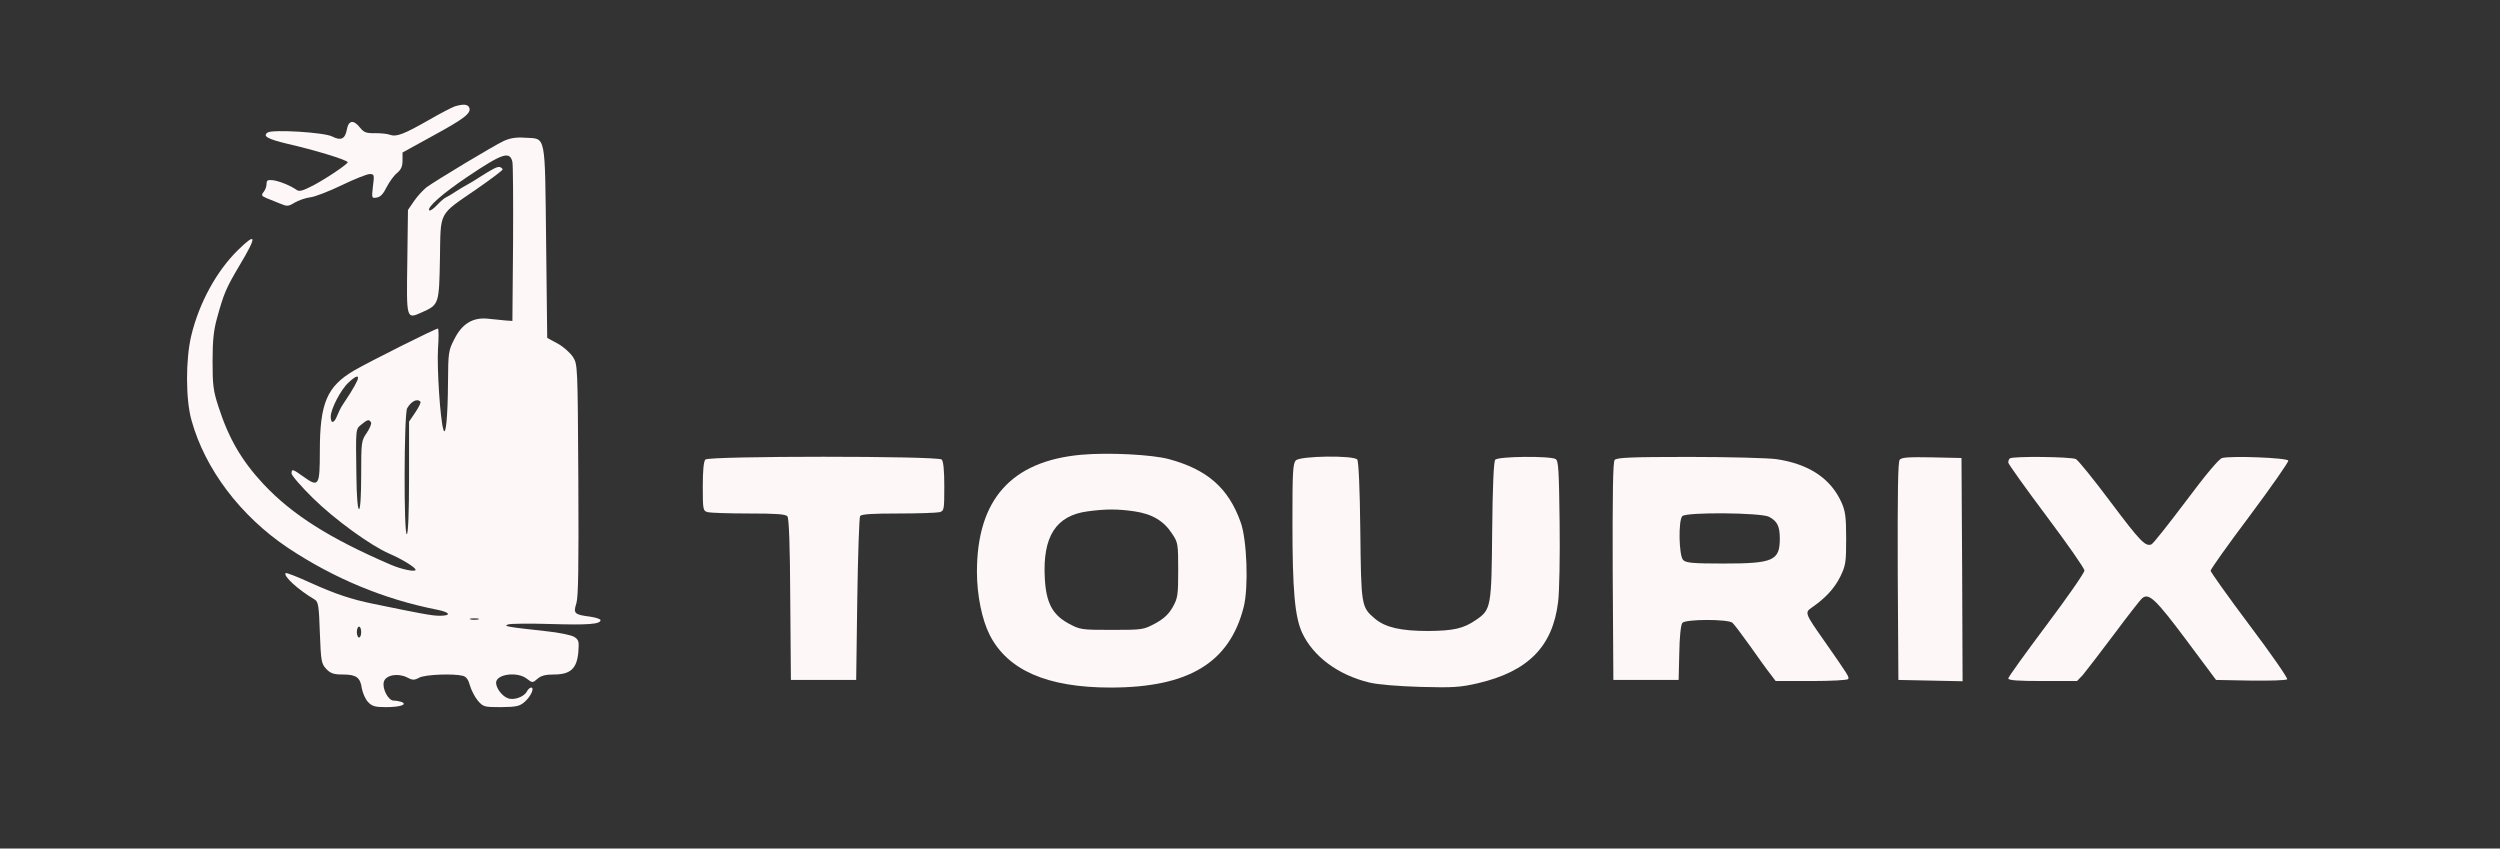  <svg version="1.0" xmlns="http://www.w3.org/2000/svg"  width="1149pt" height="390pt" viewBox="0 0 1149 390"  preserveAspectRatio="xMidYMid meet"><rect x="0" y="0" width="1149" height="390" fill="#333333" stroke="none"/>  <g transform="translate(0,390) scale(0.1,-0.1)" fill="#fdf7f7" stroke="none"> <path d="M2090 3411 c-14 -5 -68 -33 -120 -63 -112 -64 -148 -78 -176 -68 -12 5 -43 8 -69 8 -41 -1 -52 3 -70 25 -30 38 -53 35 -61 -9 -8 -43 -27 -52 -68 -31 -38 19 -273 33 -296 18 -24 -17 0 -30 91 -52 123 -28 265 -71 277 -84 6 -5 -94 -73 -156 -106 -52 -27 -67 -31 -80 -21 -28 20 -82 41 -110 44 -22 2 -27 -1 -27 -18 0 -11 -6 -28 -14 -37 -11 -14 -9 -18 15 -28 16 -6 44 -18 62 -25 31 -13 37 -13 65 4 18 11 50 22 72 25 22 2 88 28 146 56 58 28 116 51 128 51 21 0 22 -3 15 -56 -6 -55 -6 -56 17 -52 17 2 31 17 46 48 13 25 34 54 48 65 18 15 25 30 25 57 l0 37 138 76 c145 79 178 104 169 130 -7 16 -27 18 -67 6z"/> <path d="M2315 3252 c-47 -22 -311 -181 -355 -213 -16 -13 -42 -41 -57 -63 l-28 -41 -3 -238 c-4 -267 -5 -265 68 -232 78 35 78 37 82 247 4 221 -10 196 170 320 65 45 118 85 118 89 0 4 -6 9 -12 11 -12 4 -34 -8 -106 -54 -15 -10 -36 -22 -47 -28 -11 -6 -33 -19 -50 -30 -16 -11 -37 -23 -45 -27 -8 -3 -27 -20 -42 -36 -16 -17 -31 -27 -35 -24 -12 13 60 77 176 155 161 108 194 119 206 68 3 -11 4 -181 3 -376 l-3 -355 -30 2 c-16 2 -52 5 -80 8 -71 8 -121 -22 -157 -94 -27 -52 -28 -62 -29 -200 -1 -155 -10 -251 -21 -216 -15 46 -30 284 -25 371 4 52 3 94 0 94 -12 0 -315 -152 -386 -193 -124 -73 -157 -149 -157 -370 0 -161 -5 -168 -75 -118 -50 36 -55 37 -55 15 0 -9 44 -60 98 -113 98 -97 266 -219 352 -256 58 -25 120 -63 120 -74 0 -11 -65 2 -115 24 -279 120 -453 230 -584 370 -100 107 -160 210 -207 356 -24 73 -27 100 -27 209 0 95 5 143 21 200 31 112 41 136 104 242 80 134 78 153 -8 69 -98 -96 -179 -243 -215 -394 -26 -109 -26 -292 1 -388 62 -225 226 -441 442 -586 212 -141 442 -237 686 -285 61 -12 69 -28 13 -28 -35 0 -83 9 -306 55 -103 21 -176 46 -289 97 -59 27 -110 47 -113 44 -13 -12 56 -76 134 -122 16 -10 19 -29 23 -152 5 -131 7 -142 29 -166 20 -21 34 -26 76 -26 62 0 81 -13 88 -64 4 -21 16 -49 28 -62 19 -20 32 -24 83 -24 65 0 101 12 71 24 -9 3 -25 6 -36 6 -24 0 -53 54 -45 86 8 31 63 42 106 21 26 -14 34 -14 58 -1 27 14 156 19 199 8 16 -4 26 -18 33 -45 6 -21 22 -52 36 -69 25 -29 29 -30 107 -30 71 1 85 4 108 24 29 25 47 66 30 66 -6 0 -15 -9 -20 -19 -13 -24 -60 -41 -87 -30 -26 9 -54 46 -54 71 0 40 99 53 142 18 25 -19 26 -19 48 0 17 15 38 20 76 20 76 0 105 27 112 102 4 51 2 57 -19 71 -13 8 -71 20 -129 26 -184 20 -197 23 -175 31 11 4 99 5 196 2 173 -5 229 -1 229 18 0 5 -22 12 -49 16 -71 9 -77 15 -62 61 9 29 11 166 9 568 -3 528 -3 530 -25 565 -13 19 -44 47 -70 61 l-48 26 -5 441 c-6 506 1 473 -97 479 -42 3 -69 -2 -98 -15z m-672 -1099 c-4 -10 -18 -36 -32 -58 -14 -22 -32 -49 -39 -60 -7 -11 -17 -32 -23 -47 -14 -35 -29 -36 -29 -3 0 35 46 124 82 157 34 32 50 36 41 11z m289 -99 c4 -3 -7 -25 -23 -49 l-29 -43 0 -255 c0 -160 -4 -258 -10 -262 -15 -9 -13 550 1 578 18 32 46 47 61 31z m-227 -95 c4 -5 -5 -27 -19 -48 -25 -36 -26 -41 -26 -194 0 -98 -4 -157 -10 -157 -6 0 -11 59 -12 153 -3 220 -4 214 23 236 28 23 35 25 44 10z m493 -906 c-10 -2 -26 -2 -35 0 -10 3 -2 5 17 5 19 0 27 -2 18 -5z m-538 -58 c0 -14 -4 -25 -10 -25 -5 0 -10 11 -10 25 0 14 5 25 10 25 6 0 10 -11 10 -25z"/> <path d="M4970 1810 c-322 -29 -480 -206 -480 -538 0 -107 23 -220 59 -291 83 -162 265 -241 555 -241 359 0 547 114 612 370 23 90 15 311 -14 390 -56 157 -153 242 -330 290 -79 21 -278 31 -402 20z m243 -260 c82 -12 136 -44 174 -103 27 -40 28 -47 28 -167 0 -115 -2 -129 -25 -170 -19 -33 -40 -53 -80 -75 -54 -29 -58 -30 -200 -30 -142 0 -146 1 -200 30 -73 40 -102 95 -108 206 -11 193 51 290 198 309 82 11 137 11 213 0z"/> <path d="M3242 1788 c-8 -8 -12 -50 -12 -124 0 -107 1 -112 23 -118 12 -3 97 -6 188 -6 127 0 169 -3 178 -13 7 -10 12 -131 13 -383 l3 -369 150 0 150 0 5 370 c3 204 9 376 13 383 6 9 53 12 175 12 92 0 177 3 190 6 21 6 22 11 22 118 0 74 -4 116 -12 124 -17 17 -1069 17 -1086 0z"/> <path d="M5956 1784 c-14 -13 -16 -53 -16 -282 0 -317 11 -435 44 -509 51 -110 165 -195 310 -230 36 -9 132 -17 234 -20 152 -4 183 -2 265 17 230 54 343 168 368 373 6 46 9 211 7 366 -3 237 -5 283 -18 291 -24 15 -265 13 -278 -3 -7 -8 -12 -126 -14 -327 -3 -351 -5 -362 -74 -409 -58 -40 -103 -50 -220 -51 -125 0 -196 16 -244 56 -64 54 -64 58 -68 404 -2 196 -8 320 -14 328 -17 20 -262 17 -282 -4z"/> <path d="M7421 1786 c-8 -9 -10 -152 -9 -512 l3 -499 150 0 150 0 3 124 c1 71 7 130 14 138 14 18 208 18 230 1 8 -7 45 -56 82 -108 37 -52 78 -110 92 -127 l25 -33 164 0 c90 0 166 4 169 9 6 9 3 14 -110 176 -88 125 -90 130 -58 152 64 44 105 89 131 141 26 53 28 66 28 177 0 101 -4 127 -22 167 -50 110 -150 176 -300 198 -39 5 -220 10 -401 10 -266 0 -332 -3 -341 -14z m709 -261 c38 -20 50 -43 50 -100 0 -102 -30 -115 -259 -115 -141 0 -172 3 -185 16 -20 19 -23 183 -4 202 19 19 360 16 398 -3z"/> <path d="M8731 1787 c-8 -11 -10 -147 -9 -513 l3 -499 148 -3 147 -3 -2 513 -3 513 -136 3 c-107 2 -139 0 -148 -11z"/> <path d="M9237 1793 c-4 -3 -7 -12 -7 -19 0 -6 79 -117 175 -245 96 -128 175 -241 175 -251 0 -11 -79 -124 -175 -252 -96 -128 -175 -238 -175 -244 0 -9 45 -12 158 -12 l158 0 26 27 c13 16 77 98 142 185 64 86 123 162 132 169 30 25 62 -5 201 -191 l138 -185 159 -3 c88 -1 163 1 168 6 4 4 -73 116 -172 247 -99 132 -180 246 -180 252 0 7 81 121 181 254 99 133 178 246 176 252 -4 13 -262 23 -304 12 -14 -3 -76 -77 -167 -199 -80 -106 -151 -196 -158 -198 -28 -11 -52 14 -187 194 -77 103 -149 192 -160 198 -21 11 -293 14 -304 3z"/> </g> </svg> 